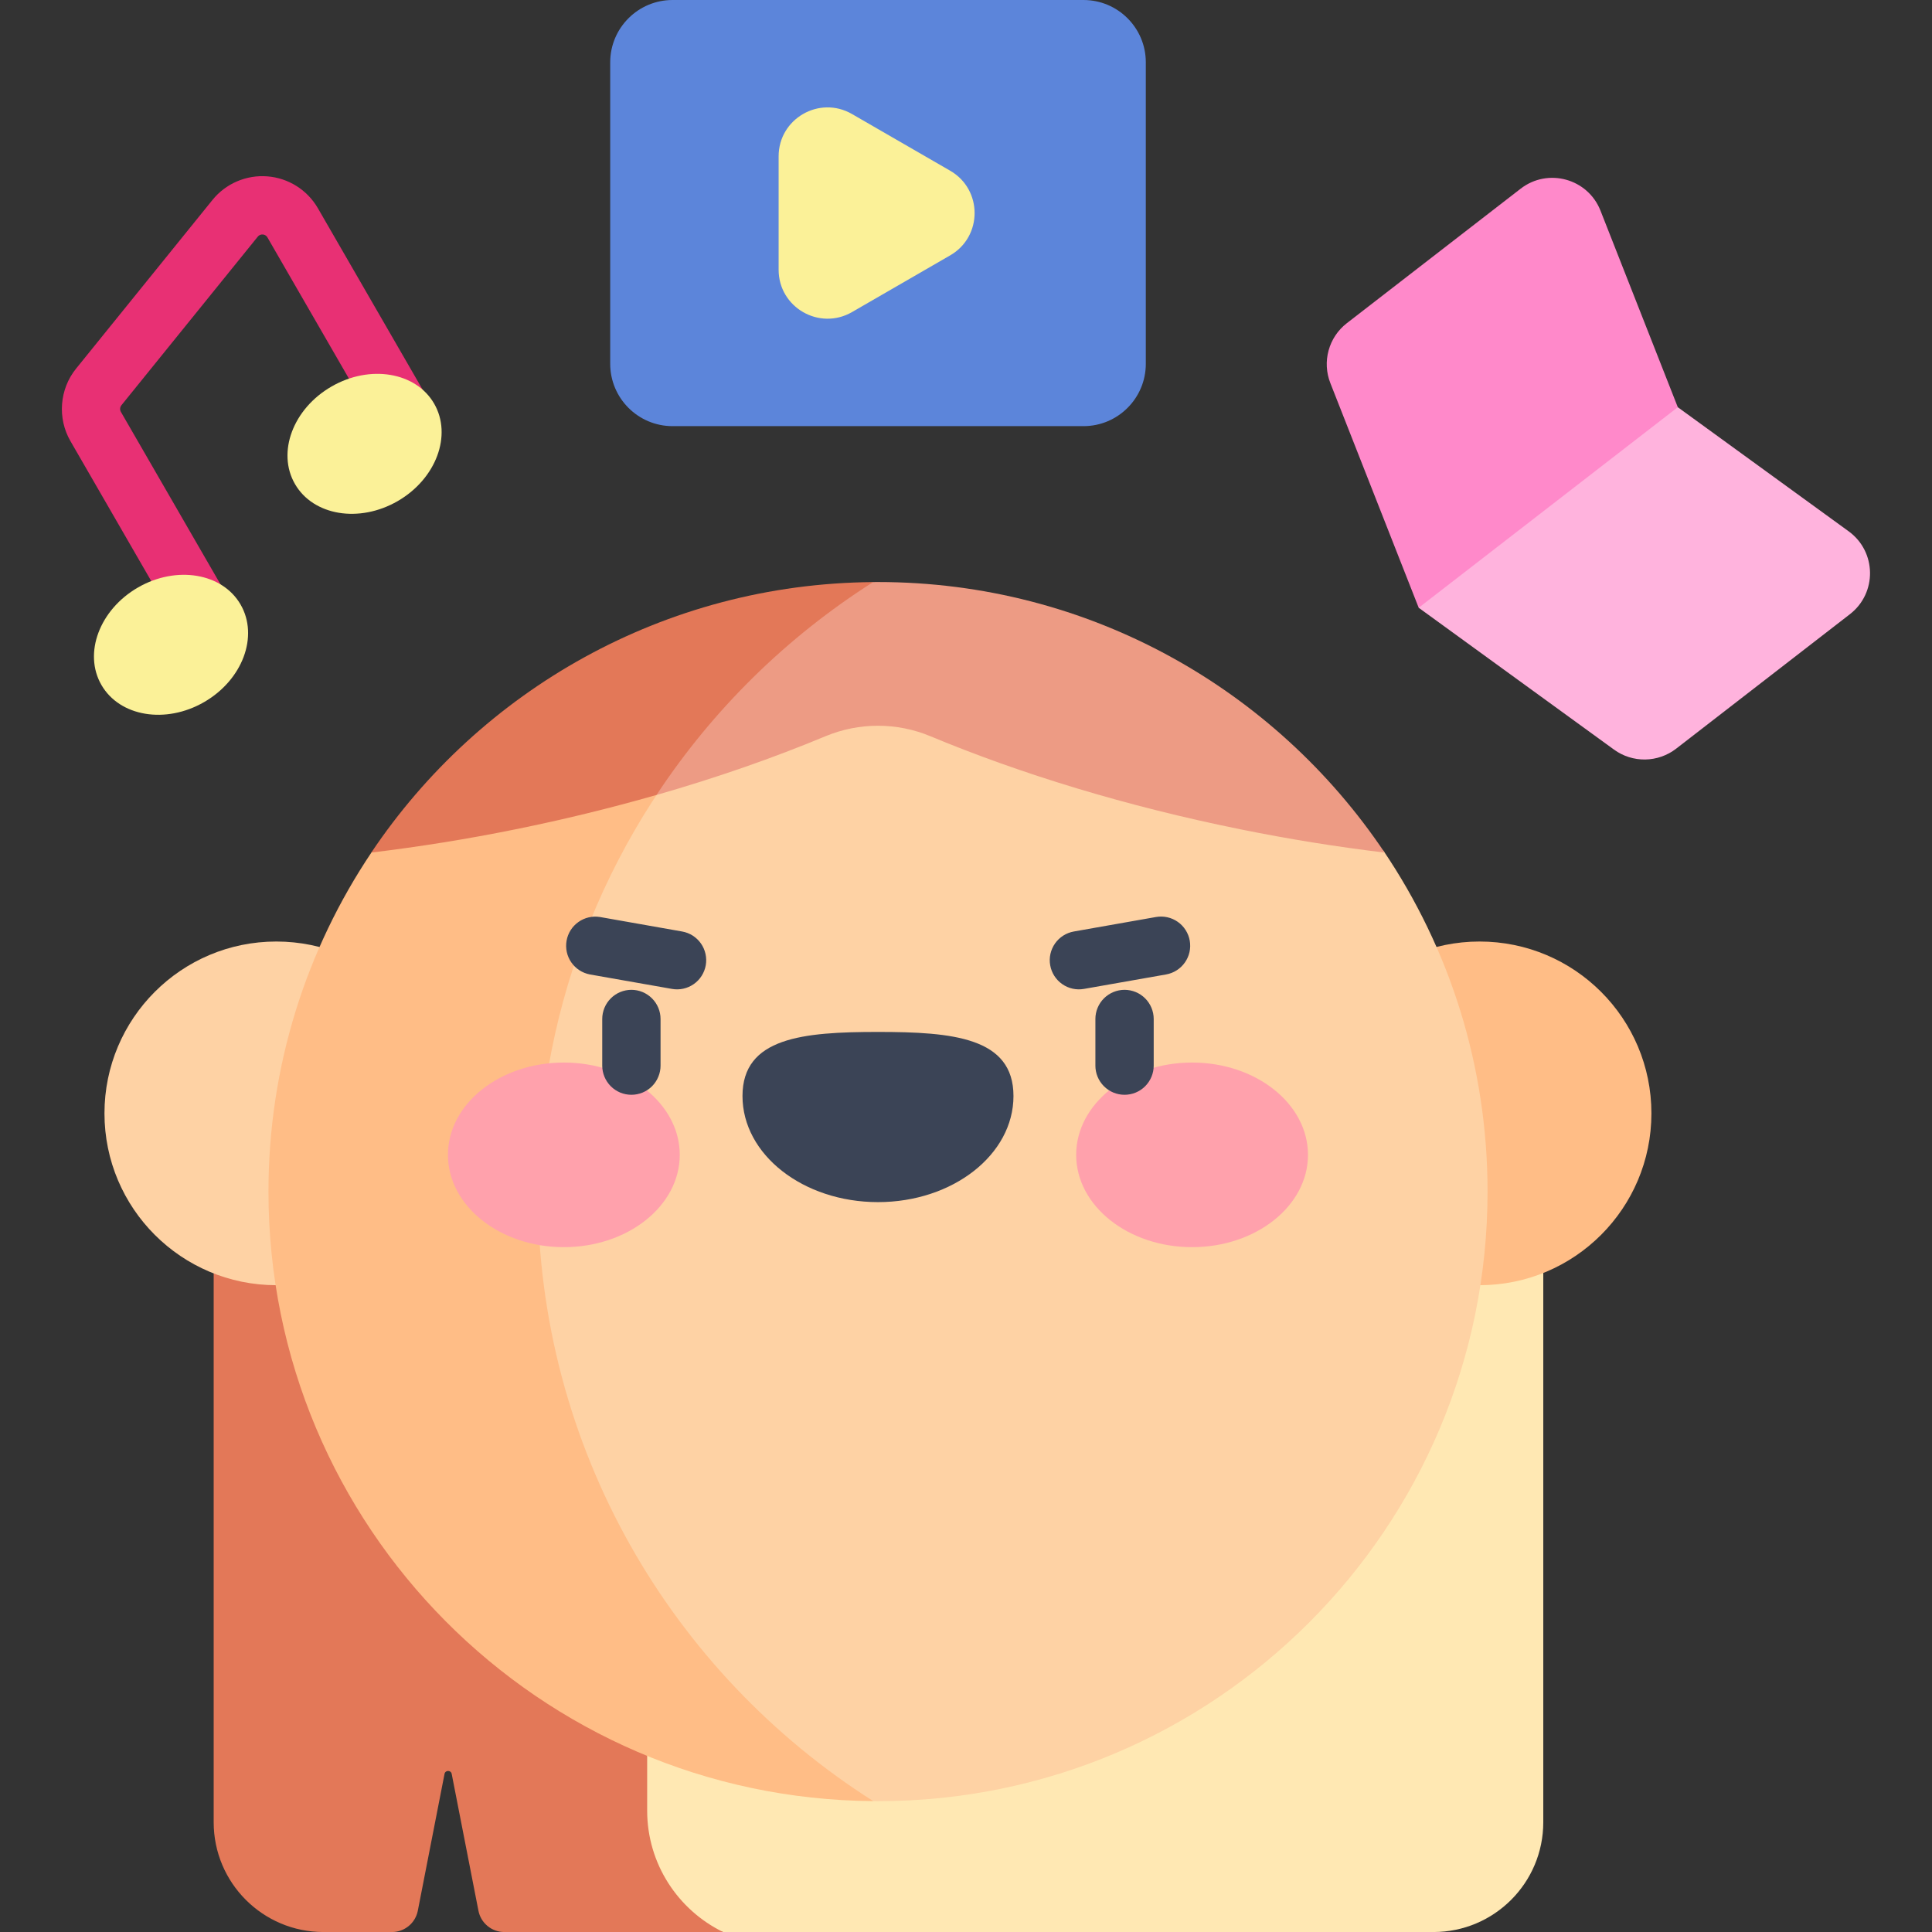<svg width="70" height="70" viewBox="0 0 70 70" fill="none" xmlns="http://www.w3.org/2000/svg">
<rect x="0" y="0" width="70" height="70" fill="#333333" stroke="none"/>
<g clip-path="url(#clip0_1014_352)">
<path d="M26.2 70.001H51.938C54.135 70.001 55.916 68.22 55.916 66.023V39.086H16.237L13.207 46.925L22.544 69.23L26.2 70.001Z" fill="#FFE8B3"/>
<path d="M23.448 65.6V39.086H7.742V66.023C7.742 68.22 9.523 70.001 11.72 70.001H14.201C14.423 70.001 14.637 69.924 14.808 69.783C14.979 69.643 15.095 69.447 15.138 69.23L16.106 64.272C16.134 64.129 16.338 64.129 16.366 64.272L17.335 69.23C17.377 69.447 17.494 69.643 17.665 69.783C17.835 69.924 18.05 70.001 18.271 70.001H26.2C24.571 69.206 23.448 67.534 23.448 65.6Z" fill="#E37858"/>
<path d="M10.011 46.565C13.449 46.565 16.236 43.777 16.236 40.339C16.236 36.901 13.449 34.113 10.011 34.113C6.572 34.113 3.785 36.901 3.785 40.339C3.785 43.777 6.572 46.565 10.011 46.565Z" fill="#FED2A4"/>
<path d="M53.608 46.565C57.047 46.565 59.834 43.777 59.834 40.339C59.834 36.901 57.047 34.113 53.608 34.113C50.17 34.113 47.383 36.901 47.383 40.339C47.383 43.777 50.17 46.565 53.608 46.565Z" fill="#FFBD86"/>
<path d="M50.125 30.824C52.507 34.349 53.897 38.599 53.897 43.173C53.897 55.371 44.009 65.26 31.811 65.26C31.753 65.26 31.694 65.259 31.636 65.259L26.902 64.028L12.25 45.186L22.108 26.623L40.745 25.445L50.125 30.824Z" fill="#FED2A4"/>
<path d="M13.465 30.876C11.104 34.391 9.727 38.621 9.727 43.174C9.727 55.313 19.521 65.164 31.639 65.258C24.334 60.623 19.485 52.465 19.485 43.174C19.485 36.238 22.186 29.934 26.595 25.256L13.465 30.876Z" fill="#FFBD86"/>
<path d="M51.402 22.02L48.201 13.88C48.052 13.503 48.03 13.087 48.138 12.696C48.245 12.304 48.477 11.958 48.798 11.71L55.095 6.837C56.084 6.071 57.531 6.469 57.989 7.633L60.79 14.754L59.157 21.136L51.402 22.02Z" fill="#FF89CA"/>
<path d="M51.402 22.02L58.479 27.16C58.807 27.399 59.204 27.524 59.61 27.518C60.016 27.512 60.409 27.374 60.73 27.126L67.026 22.253C68.016 21.487 67.993 19.986 66.981 19.251L60.79 14.754L51.402 22.02Z" fill="#FFB3DD"/>
<path d="M39.256 15.44H24.369C23.121 15.44 22.109 14.428 22.109 13.18V2.259C22.109 1.012 23.121 0 24.369 0H39.256C40.504 0 41.515 1.012 41.515 2.259V13.18C41.515 14.428 40.504 15.44 39.256 15.44Z" fill="#5C85DA"/>
<path d="M34.426 6.185L30.869 4.131C29.687 3.449 28.211 4.301 28.211 5.665V9.773C28.211 11.137 29.687 11.989 30.869 11.308L34.426 9.253C35.607 8.572 35.607 6.867 34.426 6.185Z" fill="#FBF198"/>
<path d="M20.43 45.187C22.749 45.187 24.629 43.689 24.629 41.842C24.629 39.995 22.749 38.498 20.43 38.498C18.111 38.498 16.23 39.995 16.23 41.842C16.23 43.689 18.111 45.187 20.43 45.187Z" fill="#FFA1AC"/>
<path d="M43.192 45.187C45.511 45.187 47.391 43.689 47.391 41.842C47.391 39.995 45.511 38.498 43.192 38.498C40.872 38.498 38.992 39.995 38.992 41.842C38.992 43.689 40.872 45.187 43.192 45.187Z" fill="#FFA1AC"/>
<path d="M36.72 39.711C36.72 37.588 34.522 37.389 31.811 37.389C29.1 37.389 26.902 37.588 26.902 39.711C26.902 41.834 29.1 43.555 31.811 43.555C34.522 43.555 36.72 41.834 36.72 39.711Z" fill="#3B4456"/>
<path d="M23.786 28.804C25.979 28.175 28.035 27.456 29.911 26.674C30.513 26.424 31.158 26.295 31.81 26.295C32.462 26.295 33.107 26.424 33.708 26.674C36.985 28.04 40.808 29.212 44.951 30.049C46.678 30.399 48.418 30.68 50.168 30.891C46.204 24.98 39.462 21.088 31.81 21.088C31.752 21.088 31.694 21.088 31.636 21.089L28.216 21.861L23.234 27.31L23.786 28.804Z" fill="#ED9B84"/>
<path d="M31.636 21.09C24.056 21.149 17.386 25.024 13.453 30.89C15.203 30.679 16.943 30.399 18.67 30.049C20.391 29.701 22.098 29.286 23.787 28.802C25.829 25.706 28.504 23.078 31.636 21.09Z" fill="#E37858"/>
<path d="M11.518 7.545C11.329 7.218 11.064 6.942 10.745 6.741C10.426 6.54 10.062 6.419 9.686 6.39C9.31 6.36 8.933 6.423 8.586 6.572C8.239 6.721 7.934 6.952 7.697 7.246L2.757 13.355C2.156 14.097 2.073 15.152 2.551 15.979L6.458 22.747C6.527 22.867 6.62 22.972 6.73 23.057C6.84 23.141 6.965 23.203 7.099 23.239C7.233 23.275 7.373 23.284 7.511 23.266C7.648 23.248 7.781 23.203 7.901 23.134C8.021 23.064 8.126 22.972 8.211 22.862C8.295 22.752 8.357 22.626 8.393 22.492C8.429 22.358 8.438 22.218 8.42 22.081C8.402 21.943 8.357 21.811 8.288 21.691L4.38 14.923C4.359 14.886 4.349 14.843 4.353 14.8C4.356 14.757 4.372 14.717 4.399 14.683L9.34 8.574C9.361 8.547 9.389 8.525 9.421 8.512C9.452 8.498 9.487 8.493 9.521 8.496C9.572 8.5 9.642 8.521 9.689 8.601L13.569 15.323C13.712 15.561 13.942 15.734 14.21 15.803C14.479 15.873 14.764 15.835 15.004 15.696C15.244 15.557 15.421 15.33 15.494 15.062C15.568 14.795 15.534 14.509 15.399 14.267L11.518 7.545Z" fill="#E83074"/>
<path d="M24.714 33.75L21.739 33.225C21.465 33.18 21.184 33.245 20.957 33.406C20.73 33.567 20.576 33.81 20.528 34.084C20.48 34.358 20.541 34.64 20.699 34.868C20.857 35.097 21.099 35.254 21.372 35.306L24.347 35.83C24.623 35.879 24.907 35.816 25.137 35.655C25.366 35.495 25.522 35.249 25.571 34.974C25.595 34.837 25.592 34.697 25.562 34.562C25.532 34.426 25.476 34.298 25.396 34.184C25.317 34.071 25.215 33.974 25.099 33.899C24.982 33.825 24.851 33.774 24.714 33.75ZM43.107 34.082C43.083 33.945 43.032 33.815 42.957 33.698C42.883 33.581 42.786 33.479 42.672 33.4C42.559 33.32 42.43 33.264 42.295 33.234C42.16 33.204 42.019 33.201 41.883 33.225L38.907 33.75C38.771 33.774 38.64 33.825 38.523 33.899C38.406 33.974 38.305 34.071 38.225 34.184C38.146 34.298 38.09 34.426 38.059 34.562C38.029 34.697 38.026 34.837 38.051 34.974C38.099 35.249 38.256 35.495 38.485 35.655C38.715 35.816 38.998 35.879 39.274 35.83L42.25 35.306C42.386 35.282 42.517 35.231 42.634 35.156C42.751 35.082 42.852 34.985 42.932 34.871C43.011 34.758 43.068 34.63 43.098 34.494C43.128 34.359 43.131 34.219 43.107 34.082Z" fill="#3B4456"/>
<path d="M7.395 25.438C8.788 24.634 9.38 23.053 8.718 21.906C8.057 20.76 6.391 20.482 4.998 21.286C3.606 22.09 3.013 23.672 3.675 24.818C4.337 25.965 6.003 26.242 7.395 25.438Z" fill="#FBF198"/>
<path d="M14.407 18.157C15.8 17.353 16.392 15.771 15.73 14.625C15.068 13.479 13.403 13.201 12.01 14.005C10.617 14.809 10.025 16.39 10.687 17.537C11.349 18.683 13.014 18.961 14.407 18.157Z" fill="#FBF198"/>
<path d="M22.877 35.863C22.738 35.863 22.601 35.891 22.472 35.944C22.344 35.997 22.228 36.075 22.13 36.173C22.032 36.271 21.954 36.387 21.901 36.515C21.848 36.644 21.82 36.781 21.82 36.92V38.61C21.82 38.748 21.848 38.886 21.901 39.014C21.954 39.142 22.032 39.258 22.13 39.357C22.228 39.455 22.344 39.532 22.472 39.586C22.601 39.639 22.738 39.666 22.877 39.666C23.015 39.666 23.153 39.639 23.281 39.586C23.409 39.532 23.526 39.455 23.624 39.357C23.722 39.258 23.799 39.142 23.852 39.014C23.906 38.886 23.933 38.748 23.933 38.61V36.92C23.933 36.639 23.822 36.371 23.623 36.173C23.425 35.975 23.157 35.863 22.877 35.863ZM40.744 35.863C40.606 35.863 40.468 35.891 40.34 35.944C40.212 35.997 40.096 36.075 39.997 36.173C39.899 36.271 39.822 36.387 39.769 36.515C39.715 36.644 39.688 36.781 39.688 36.92V38.61C39.688 38.89 39.799 39.158 39.998 39.357C40.196 39.555 40.464 39.666 40.744 39.666C41.025 39.666 41.293 39.555 41.491 39.357C41.689 39.158 41.801 38.89 41.801 38.61V36.92C41.801 36.781 41.773 36.644 41.72 36.515C41.667 36.387 41.589 36.271 41.491 36.173C41.393 36.075 41.277 35.997 41.149 35.944C41.02 35.891 40.883 35.863 40.744 35.863Z" fill="#3B4456"/>
</g>
<defs>
<clipPath id="clip0_1014_352">
<rect width="70" height="70" fill="white"/>
</clipPath>
</defs>
</svg>

